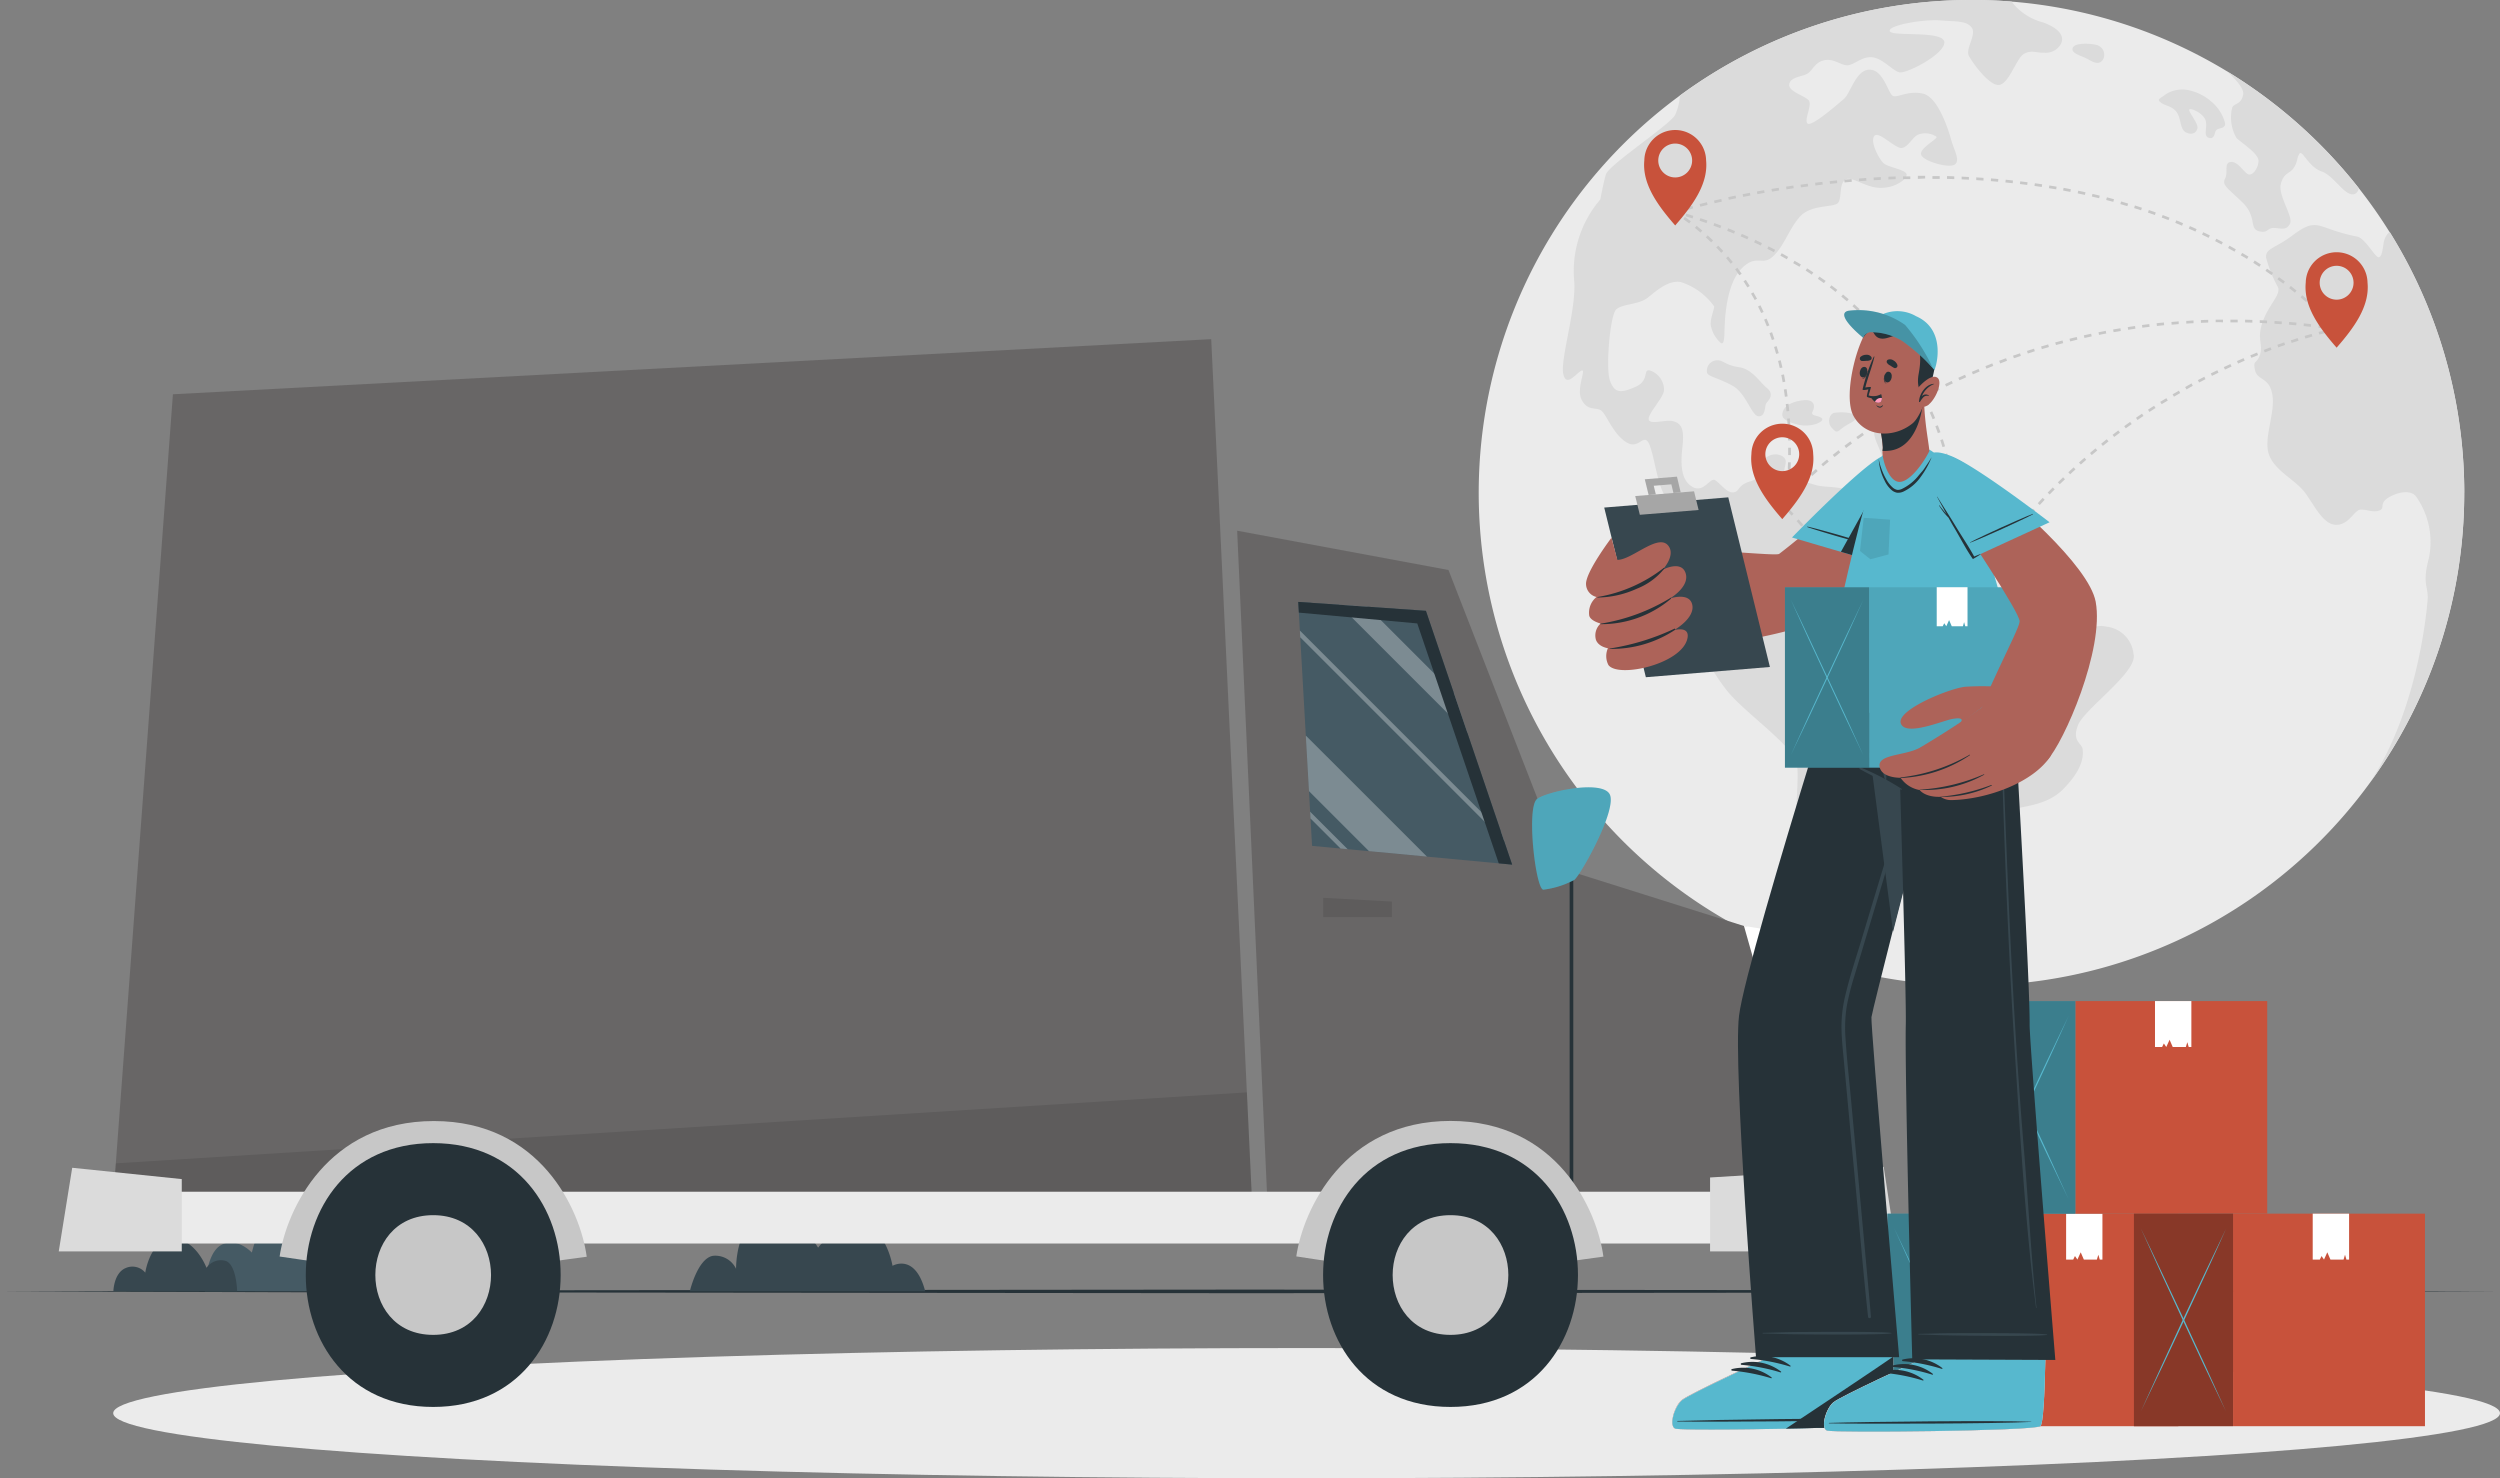 <svg xmlns="http://www.w3.org/2000/svg" width="211.329" height="124.962" viewBox="0 0 211.329 124.962">
  <rect x="0" y="0" width="211.329" height="124.962" fill="#808080" stroke="none"/>
  <g id="Free_shipping-cuate" data-name="Free shipping-cuate" transform="translate(-29.4 -44.81)">
    <g id="freepik--background-complete--inject-44" transform="translate(42.707 44.81)">
      <path id="Path_29608" data-name="Path 29608" d="M518.966,86.472a41.453,41.453,0,0,1-7.957,24.488h0a41.656,41.656,0,1,1-33.693-66.15c1.141,0,2.274.043,3.384.135a41.4,41.4,0,0,1,18.224,5.9,41.72,41.72,0,0,1,20.048,35.61Z" transform="translate(-323.968 -44.81)" fill="#ebebeb"/>
      <path id="Path_29609" data-name="Path 29609" d="M502.319,106.139c-.523,1.4.351,1.458.409,2.043s0,1.689-1.692,3.384-4.492,1.341-5.074,2.043-1.575,3.674-2.975,4.667-1.634.406-3.618.815-3.5,2.975-4.083,4.2.117,3.268-1.283,3.326-2.043-2.975-3.326-4.615a10.939,10.939,0,0,1-2.1-5.015c-.409-1.923.234-5.95,0-7.526s-4.434-4.375-5.95-6.3-3.621-5.772-3.5-7.055a5.231,5.231,0,0,1,1.748-3.209c.7-.526.409-.815.526-1.283s.7-.585.818-1.166-.351-2.335-.923-2.628-.991.7-1.341.526-1.4-1.4-1.809-1.517-.289.76-.874-.351-.886-3.907-1.345-4.375-.818.818-1.926,0-1.575-2.391-2.04-2.624-1.111.058-1.591-.874.422-2.628,0-2.461-1.326,1.517-1.56.234,1.166-5.6.923-7.932a9.289,9.289,0,0,1,2.218-6.769s.231-1.283.465-2.1,5.252-4.086,5.846-5.018a4.487,4.487,0,0,0,.412-1.658,41.453,41.453,0,0,1,24.663-8.083c1.141,0,2.274.043,3.384.135.037.052.077.1.117.154a4.874,4.874,0,0,0,2.529,1.6c1.48.545,1.825,1.231,1.517,1.828a1.462,1.462,0,0,1-1.4.738c-.581.04-1.129-.274-1.751.117s-1.231,2.489-2.061,2.606-2.255-1.868-2.569-2.461.7-1.828.225-2.409-1.311-.468-2.634-.585-4.4.391-4.28.9,4.51-.08,4.615.923-3.228,2.723-3.809,2.566S485.867,49.8,485,49.669s-1.538.585-2.092.661-1.172-.582-1.991-.428-1.012.855-1.44,1.129-1.437.271-1.554.892,1.283.975,1.634,1.363-.431,1.711-.08,1.981,2.529-1.631,3.077-2.1,1.009-2.489,2.178-2.461,1.554,2.021,1.945,2.215,1.231-.468,2.529-.194,2.175,3.077,2.409,3.929.778,1.711.308,2.061-2.566-.234-2.837-.778,1.4-1.363,1.283-1.557a1.669,1.669,0,0,0-1.6-.163c-.508.3-.738.941-1.283,1.1s-1.981-1.48-2.372-1.012.391,1.944.778,2.3,1.828.542,1.945.923-.972,1.231-2.3,1.166-2.409-1.089-2.917-.662-.234,1.557-.585,1.945-2.255.117-3.187,1.129-1.36,2.526-2.3,3.384-1.36-.231-2.606.975-1.437,3.889-1.477,4.821,0,1.671-.308,1.538a2.636,2.636,0,0,1-.855-1.437c-.117-.514.271-1.363.271-1.674a5.528,5.528,0,0,0-2.84-2.061c-1.052-.157-1.981.7-2.769,1.323s-2.178.508-2.683,1.012-.9,4.978-.508,6.027.9,1.049,2.154.5.545-1.594,1.283-1.36a1.738,1.738,0,0,1,1.126,1.634c0,.615-1.477,2.1-1.283,2.526s1.48-.077,2.1.117.923.585.738,2.178-.077,2.84.855,3.366,1.458-.76,1.868-.585.991,1.108,1.575,1.049.292-.581,1.4-.923.7-.585.923-1.283a1.264,1.264,0,0,1,1.692-.923c.769.36.234.877.308,1.458s1.4.643,2.461.994,1.634,0,3.735.7,2.215,2.8,3.092,3.151,3.791-.234,5.892,1.283,1.517,4.307,2.566,5.135,4.96,1.926,6.461,2.215,1.748-.757,2.975-.465a2.59,2.59,0,0,1,2.332,2.332C507.4,101.62,502.848,104.74,502.319,106.139Z" transform="translate(-339.98 -44.817)" fill="#dbdbdb"/>
      <path id="Path_29610" data-name="Path 29610" d="M498.368,144.833c.04.329,1.012.468,2.178,1.126s1.594,2.606,2.215,2.569.428-.923.661-1.169.615-.738,0-1.231-1.231-1.594-2.363-1.751-1.332-.615-1.846-.581a.88.88,0,0,0-.846,1.037Z" transform="translate(-367.376 -113.339)" fill="#dbdbdb"/>
      <path id="Path_29611" data-name="Path 29611" d="M519.13,155.674c-.175.477,0,.815,1.231,1.126s2.412-.308,2.024-.563-.972-.135-.741-.563.154-1.052-.855-.923S519.284,155.247,519.13,155.674Z" transform="translate(-381.72 -120.913)" fill="#dbdbdb"/>
      <path id="Path_29612" data-name="Path 29612" d="M532.382,158.131c-.422.062-.659.8-.231,1.268s.428.388.923,0,1.283-.585,1.089-.972S532.813,158.063,532.382,158.131Z" transform="translate(-390.618 -123.237)" fill="#dbdbdb"/>
      <path id="Path_29613" data-name="Path 29613" d="M544.361,162.84c.191-.581,1.166,0,1.594.615a2.515,2.515,0,0,1,0,2.178c-.234.661-.388,1.44-.923,1.129s.04-1.246-.04-1.791S544.207,163.317,544.361,162.84Z" transform="translate(-399.212 -126.359)" fill="#dbdbdb"/>
      <path id="Path_29614" data-name="Path 29614" d="M598.827,57.169c-.2.489.738.661,1.283.972s.972.5,1.283,0a.857.857,0,0,0-.545-1.206C600.42,56.818,599.02,56.7,598.827,57.169Z" transform="translate(-436.916 -53.132)" fill="#dbdbdb"/>
      <path id="Path_29615" data-name="Path 29615" d="M622.609,70.463c.36.378.972.308,1.4.855s.274,1.477.818,1.751.923,0,.972-.391-.778-1.36-.7-1.538,1.129.271,1.363.855-.234,1.4.308,1.538.428-.545.661-.7.738-.08.7-.545a3.523,3.523,0,0,0-1.166-1.828,4.266,4.266,0,0,0-1.751-.923,2.645,2.645,0,0,0-2.1.308C622.68,70.192,622.388,70.241,622.609,70.463Z" transform="translate(-453.348 -61.876)" fill="#dbdbdb"/>
      <path id="Path_29616" data-name="Path 29616" d="M651.86,74.289a.689.689,0,0,1-.218.409c-.818.585-1.791-1.44-2.917-1.828s-1.625-1.825-1.868-1.517-.157.738-.508,1.231-.855.391-1.086,1.363,1.086,2.769.778,3.344-.7.388-1.326.351-.5.5-1.32.271-.117-1.231-1.4-2.461-1.714-1.44-1.437-1.985-.12-1.32.465-1.4,1.049.778,1.437,1.012.9-.468.923-1.089-1.363-1.477-1.868-1.96a3.492,3.492,0,0,1-.351-2.591c.194-.351.778-.234.923-1.089.089-.5-.7-1.341-1.378-1.951A41.844,41.844,0,0,1,651.86,74.289Z" transform="translate(-465.773 -58.373)" fill="#dbdbdb"/>
      <path id="Path_29617" data-name="Path 29617" d="M663.407,138.4c.117-1.246-.5-1.323.117-3.618a6.66,6.66,0,0,0-1.129-5.249c-.468-.5-1.477-.351-2.3.154s-.231.9-.778,1.089-1.086-.117-1.594-.077-.972,1.32-2.061,1.283-1.788-1.594-2.6-2.7-2.492-1.806-3.034-3.169.5-3.461.271-5.055-1.283-1.246-1.477-2.154.154-.468.428-1.323-.308-1.323.234-2.8,1.517-2.218,1.283-2.877a11.086,11.086,0,0,1-1.012-2.526c-.04-.775.738-.741,2.215-1.846s1.868-1.012,3-.615a15.956,15.956,0,0,0,2.489.7c.661.117,1.557,1.828,1.828,1.751s.308-.585.428-1.323a1.643,1.643,0,0,1,.486-.837,41.672,41.672,0,0,1-1.646,46.539C662.521,147.713,663.3,139.646,663.407,138.4Z" transform="translate(-471.51 -87.618)" fill="#dbdbdb"/>
      <path id="Path_29618" data-name="Path 29618" d="M489.608,102.678l-.068-.222.308-.086.065.222Z" transform="translate(-361.274 -84.66)" fill="#c7c7c7"/>
      <path id="Path_29619" data-name="Path 29619" d="M546.756,105.441l-.446-.428.16-.166.446.431Zm-.9-.849-.458-.412.154-.172q.231.2.462.415Zm-.923-.818-.471-.4.148-.178.474.4Zm-.951-.791c-.16-.129-.308-.258-.483-.385l.142-.182.486.385Zm-.975-.76-.5-.366.135-.188.5.369Zm-1-.726-.511-.354.132-.191.511.354Zm-1.022-.7c-.175-.114-.348-.228-.52-.335l.123-.2.523.338Zm-1.046-.665-.529-.308.12-.2.532.308Zm-1.061-.615-.538-.308.111-.2.542.308Zm-1.086-.606-.548-.286.1-.2c.185.092.369.188.551.286Zm-1.1-.563q-.277-.138-.554-.268l.1-.209.56.271Zm-1.114-.529-.566-.255.1-.209.566.252Zm-1.132-.5c-.191-.083-.381-.16-.572-.237l.089-.215q.286.117.572.24Zm-1.145-.468-.575-.218.083-.215.578.222Zm-1.151-.431-.585-.206.077-.218.585.206Zm-1.166-.4-.588-.188.071-.222.588.191Zm-38.459,0-.062-.222.6-.163.058.225Zm1.2-.308-.055-.225.615-.148.055.225Zm36.1-.043-.594-.175.065-.222.594.175Zm-34.89-.246-.052-.225.615-.138.049.225Zm33.7-.12c-.2-.052-.4-.108-.6-.157l.059-.225.6.16Zm-32.5-.175-.046-.225.615-.129.046.228ZM527.437,95l-.615-.145.052-.225c.2.049.4.1.615.148Zm-30.091-.114-.046-.228.615-.117.043.228Zm28.891-.166-.615-.132.049-.225.615.132Zm-27.691-.065-.04-.228.615-.108.037.228Zm26.46-.191-.615-.117.043-.228c.2.04.406.077.615.12Zm-25.229-.022-.04-.228.615-.1.034.228Zm1.231-.194-.034-.231.615-.089.031.228Zm22.8,0-.615-.1.037-.228.615.1Zm-21.577-.166-.034-.228.615-.083.028.231Zm20.356-.034-.615-.089.034-.228.615.089Zm-19.128-.123-.031-.237.615-.071.028.228Zm17.9-.049-.615-.077.028-.228.615.077Zm-16.673-.092-.025-.228.615-.065.022.231Zm15.445-.055-.615-.065.022-.231.615.065Zm-14.215-.065-.018-.231.615-.052.018.228Zm12.981-.058-.615-.052.018-.231.615.052Zm-11.747-.046-.015-.228.615-.046.015.231Zm10.513-.052-.615-.04v-.231l.615.04Zm-9.276-.031-.015-.231.615-.034v.231Zm8.043-.046-.615-.028v-.231l.615.031Zm-6.806-.018v-.231l.615-.025v.231Zm5.569-.031q-.308,0-.615-.018v-.231c.206,0,.415,0,.615.018Zm-4.332,0v-.231h.615v.231Zm3.1-.018h-.615v-.231h.615Zm-1.846,0V93.1h.615v.231Z" transform="translate(-363.302 -78.242)" fill="#c7c7c7"/>
      <path id="Path_29620" data-name="Path 29620" d="M670.622,134.561l-.212-.218.163-.163.215.222Z" transform="translate(-486.494 -106.683)" fill="#c7c7c7"/>
      <path id="Path_29621" data-name="Path 29621" d="M520.086,184.155a1.483,1.483,0,0,1-.028-.335h.231a1.2,1.2,0,0,0,.022.28Z" transform="translate(-382.402 -141.05)" fill="#c7c7c7"/>
      <path id="Path_29622" data-name="Path 29622" d="M500.8,128.233h-.231c0-.166.022-.351.034-.554v-.065l.231.015v.062C500.84,127.882,500.812,128.067,500.8,128.233ZM500.88,127l-.231-.015c0-.194.025-.4.037-.615h.228C500.9,126.6,500.892,126.809,500.88,127Zm.065-1.231h-.231c0-.2,0-.4.018-.615h.231c0,.206-.012.412-.018.612Zm.031-1.231h-.231v-.615h.231v.138c0,.148,0,.308,0,.465Zm-.234-1.231c0-.2,0-.406-.018-.615h.231c0,.212,0,.418.018.615Zm-.046-1.231c0-.2-.025-.406-.04-.615l.231-.018c.015.209.028.415.04.615Zm-.092-1.231c-.018-.2-.04-.4-.062-.615l.228-.028c.025.209.046.412.065.615Zm-.138-1.231c-.025-.2-.055-.4-.086-.615l.228-.034c.031.206.062.409.089.615Zm-.188-1.231c-.037-.2-.077-.4-.117-.615l.228-.046c.04.2.08.406.114.615Zm-.246-1.2c-.043-.2-.092-.4-.142-.6l.225-.055c.049.2.1.4.145.615Zm-.308-1.194c-.055-.194-.114-.391-.172-.588l.218-.068c.062.2.12.4.175.594Zm-.36-1.172q-.1-.289-.2-.582l.218-.08c.071.2.138.391.2.588Zm-.421-1.154c-.074-.191-.151-.382-.234-.569l.212-.089c.083.191.16.382.237.572Zm-.483-1.129c-.086-.185-.172-.369-.265-.554l.206-.1c.092.188.182.375.268.56Zm-.548-1.1c-.1-.178-.194-.36-.308-.538l.2-.114c.1.182.206.36.308.542Zm-.615-1.065c-.108-.172-.215-.345-.329-.517l.194-.126c.114.172.225.348.332.523Zm-.677-1.025c-.117-.166-.237-.329-.36-.5l.185-.138c.126.166.246.332.366.5Zm-.735-.978c-.129-.16-.258-.308-.391-.474l.175-.148c.135.157.265.308.394.477Zm-.8-.923c-.138-.151-.277-.308-.422-.449l.166-.16q.218.225.425.452Zm-.855-.883c-.145-.142-.292-.28-.446-.418l.157-.172.452.425Zm-.9-.828c-.154-.132-.308-.262-.471-.394l.148-.178c.16.132.308.265.474.4Zm-.951-.772c-.163-.123-.326-.246-.5-.366l.135-.188.5.369Z" transform="translate(-362.894 -86.073)" fill="#c7c7c7"/>
      <path id="Path_29623" data-name="Path 29623" d="M489.7,103.063l-.255-.172.129-.191.255.172Z" transform="translate(-361.204 -84.889)" fill="#c7c7c7"/>
      <path id="Path_29624" data-name="Path 29624" d="M521.889,179.622l-.169-.157s.071-.08.212-.225l.166.16C521.96,179.542,521.892,179.618,521.889,179.622Z" transform="translate(-383.553 -137.879)" fill="#c7c7c7"/>
      <path id="Path_29625" data-name="Path 29625" d="M524,146.68l-.163-.166.452-.431.16.166Zm.9-.849-.154-.172c.145-.132.308-.271.468-.415l.151.175C525.209,145.563,525.052,145.7,524.908,145.831Zm.923-.818-.148-.175c.154-.129.308-.265.48-.4l.145.178Zm.96-.788-.145-.182.492-.388.142.185c-.157.129-.314.274-.477.385Zm.982-.763-.138-.185c.16-.123.329-.246.5-.372l.138.185c-.16.126-.326.249-.486.372Zm1-.738-.135-.188.511-.36.132.191Zm1.018-.711-.129-.191.517-.348.126.194c-.163.114-.332.231-.5.345Zm1.034-.686-.123-.194.526-.335.123.2Zm1.052-.661-.12-.194.535-.308.117.2Zm1.068-.634-.117-.2.545-.308.111.2Zm1.083-.615-.111-.2.548-.308.108.2Zm1.1-.585-.108-.206.557-.283.1.206c-.175.1-.36.194-.542.289Zm1.108-.56-.1-.206.563-.271.1.209Zm1.123-.532-.1-.209.566-.258.1.212Zm1.135-.5-.092-.212.572-.246.089.215Zm1.145-.48-.086-.215.579-.231.083.215Zm1.157-.452-.083-.218.585-.215.08.215c-.185.077-.378.151-.56.225Zm1.166-.428-.077-.218.591-.2.074.218Zm1.175-.4-.071-.222.594-.188.068.218Zm1.185-.372-.065-.222.6-.175.065.222Zm1.194-.345-.062-.222.615-.163.058.225Zm1.2-.308-.055-.225.615-.148.052.225c-.2.046-.4.1-.6.148Zm1.209-.289-.052-.225.615-.135.049.228Zm1.231-.258-.046-.228.615-.12.043.228q-.317.055-.615.12Zm1.231-.234-.04-.228.615-.1.037.228Zm1.231-.2-.034-.228.615-.092.034.228Zm16.7-.092-.615-.08.031-.231.615.083Zm-15.5-.083-.031-.231.615-.077.028.231Zm14.242-.074-.615-.068.025-.228.615.068Zm-13.012-.074-.025-.231.615-.065.021.231Zm11.775-.055-.615-.055.022-.231.615.055Zm-10.529-.052-.018-.231.615-.049v.228Zm9.3-.04-.615-.043.015-.231.615.043Zm-8.064-.055v-.228c.206,0,.412-.028.615-.037v.231Zm6.827-.025-.615-.031v-.231l.615.031Zm-5.587-.04v-.231l.615-.022v.231Zm4.347-.015-.615-.018v-.231l.615.018Zm-3.1-.022v-.231h.615v.231a4.558,4.558,0,0,0-.615-.012Zm1.861,0h-.615v-.231h.615Z" transform="translate(-385.02 -105.596)" fill="#c7c7c7"/>
      <path id="Path_29626" data-name="Path 29626" d="M670.635,134.914l-.3-.046.034-.228.3.046Z" transform="translate(-486.439 -107.002)" fill="#c7c7c7"/>
      <path id="Path_29627" data-name="Path 29627" d="M566.488,201.868l-.228-.04s.018-.1.043-.308l.228.031C566.509,201.76,566.488,201.868,566.488,201.868Z" transform="translate(-414.389 -153.304)" fill="#c7c7c7"/>
      <path id="Path_29628" data-name="Path 29628" d="M515.522,133.081l-.231-.022c0-.182.031-.388.043-.615h.231C515.553,132.687,515.537,132.89,515.522,133.081Zm.068-1.252h-.231v-.615h.231C515.6,131.419,515.6,131.628,515.589,131.828Zm-.225-1.249a5.9,5.9,0,0,0-.022-.615h.231c0,.215.018.425.022.615Zm-.055-1.231c0-.2-.028-.409-.046-.615l.228-.022c.018.215.037.422.049.615Zm-.111-1.231c-.021-.2-.046-.406-.077-.615l.231-.034c.028.212.052.418.077.615Zm-.166-1.231c-.031-.2-.068-.406-.1-.615l.228-.04c.037.209.074.415.1.615Zm-.221-1.231c-.04-.2-.086-.4-.132-.615l.225-.052c.049.206.092.409.132.615Zm-.277-1.212c-.052-.2-.1-.4-.16-.6l.221-.062c.055.2.111.406.16.615Zm-.332-1.2c-.062-.2-.123-.394-.188-.591l.218-.074c.065.2.129.4.188.6Zm-.391-1.181c-.068-.191-.138-.388-.215-.582l.215-.083c.077.2.148.394.218.588Zm-.443-1.175c-.077-.188-.16-.378-.243-.569l.212-.1c.083.194.166.388.243.578Zm-.5-1.135c-.086-.188-.178-.372-.271-.56l.206-.1c.1.191.185.378.274.566Zm-.554-1.114q-.145-.271-.308-.545l.2-.114c.1.185.2.369.308.551Zm-.615-1.083c-.1-.178-.212-.354-.323-.532l.2-.12c.111.178.218.357.326.535Zm-.659-1.052c-.111-.172-.228-.345-.348-.517l.191-.129q.179.258.351.517Zm-.708-1.021c-.12-.166-.246-.332-.372-.5l.185-.138c.126.166.252.332.375.5Zm-.757-.985c-.126-.16-.258-.308-.394-.48l.175-.148c.135.16.271.308.4.483Zm-.8-.948c-.135-.154-.277-.308-.418-.462l.169-.157c.145.154.283.308.421.465Zm-.846-.923c-.142-.148-.289-.308-.437-.443l.163-.163.44.443Zm-.883-.874-.458-.418.154-.172.462.425Zm-.923-.831-.477-.4.148-.178.48.4Zm-.96-.791c-.16-.126-.308-.255-.489-.382l.138-.182c.166.126.332.252.5.382Zm-.988-.751c-.166-.12-.335-.243-.508-.36l.132-.191.529.366Zm-1.021-.711q-.255-.175-.517-.342l.123-.194.523.342ZM502.113,108l-.532-.308.117-.2.535.308Zm-1.071-.634-.542-.308.111-.2q.277.148.545.308Zm-1.089-.6c-.182-.1-.366-.191-.554-.283l.1-.206c.188.092.372.188.557.286Zm-1.111-.56-.563-.268.1-.209.566.268Zm-1.129-.526-.569-.249.092-.212c.191.083.385.166.572.252Zm-1.132-.483-.578-.234.086-.215.578.237Zm-1.157-.458-.585-.218.08-.215.585.218Zm-1.169-.428-.588-.2.071-.218c.2.065.4.132.594.2Zm-1.181-.394c-.194-.065-.394-.126-.594-.188l.071-.222.594.188Z" transform="translate(-363.309 -85.449)" fill="#c7c7c7"/>
      <path id="Path_29629" data-name="Path 29629" d="M489.845,102.958l-.3-.086.062-.222.3.086Z" transform="translate(-361.28 -84.854)" fill="#c7c7c7"/>
      <path id="Path_29630" data-name="Path 29630" d="M670.369,135.079l-.049-.228.308-.062.043.228Z" transform="translate(-486.432 -107.105)" fill="#c7c7c7"/>
      <path id="Path_29631" data-name="Path 29631" d="M548.258,177.543l-.228-.037c.031-.2.065-.4.1-.615l.228.037C548.328,177.14,548.288,177.343,548.258,177.543Zm.2-1.2-.228-.04c.037-.2.071-.4.111-.615l.225.043c-.037.225-.074.412-.108.612Zm.225-1.2-.228-.043.12-.615.228.046Zm.246-1.194-.225-.049c.043-.2.086-.4.132-.6l.225.052c-.043.2-.089.394-.117.594Zm.271-1.188-.225-.055.148-.594.222.055C549.295,172.362,549.251,172.568,549.2,172.759Zm.308-1.185-.222-.058.157-.591.221.062Zm.323-1.175-.221-.065c.055-.2.111-.391.169-.588l.222.068a5.036,5.036,0,0,0-.182.6Zm.345-1.169-.218-.068c.058-.2.12-.391.182-.585l.221.071A4.722,4.722,0,0,0,550.174,169.23Zm.372-1.16-.218-.074c.065-.194.129-.388.2-.582l.218.077c-.08.191-.145.385-.209.578Zm.4-1.154-.219-.077.212-.575.215.08c-.083.188-.154.378-.221.572Zm.425-1.145-.215-.08.221-.572.215.086Zm.449-1.132-.212-.086c.077-.191.157-.378.237-.566l.212.089Zm.477-1.12-.209-.1c.08-.188.166-.372.249-.557l.209.1Zm.5-1.111-.209-.1c.086-.185.175-.369.265-.554l.206.1c-.1.182-.188.366-.274.557Zm.529-1.1-.206-.1.277-.548.206.1Zm.557-1.083-.2-.111.289-.538.2.111c-.108.178-.206.357-.308.538Zm.585-1.071-.2-.114c.1-.178.2-.357.308-.532l.2.117Zm.615-1.055-.2-.12c.1-.175.209-.351.308-.523l.2.12c-.114.172-.218.348-.32.529Zm.628-1.04-.194-.123c.108-.172.218-.345.329-.517l.194.126A5.2,5.2,0,0,0,555.713,157.061Zm.665-1.021-.194-.129c.114-.172.231-.342.345-.508l.191.129Zm.689-1.006-.191-.135.357-.5.188.135c-.129.166-.246.329-.363.5Zm.714-.988-.185-.138c.123-.166.243-.329.369-.489l.182.138c-.132.163-.255.323-.375.489Zm.739-.969-.182-.145.382-.477.178.145Zm.766-.951-.179-.148c.129-.157.262-.308.394-.468l.175.148c-.142.154-.271.311-.4.468Zm.788-.923-.175-.151c.135-.157.271-.308.406-.462l.172.154a5.3,5.3,0,0,0-.412.452Zm.812-.923-.169-.154c.138-.154.277-.308.415-.449l.169.157Zm.834-.889-.166-.16c.142-.148.286-.292.428-.437l.166.163Zm.858-.865-.163-.166c.148-.142.308-.286.44-.425l.16.166c-.157.16-.3.286-.446.431Zm.877-.846-.157-.169.449-.415.157.172Zm.9-.821-.154-.172.458-.406.154.175Zm.923-.8-.148-.175c.157-.135.308-.265.468-.394l.148.178Zm.942-.778-.145-.178c.157-.129.308-.255.477-.382l.145.182Zm.957-.754-.138-.182.486-.369.138.185Zm.979-.729-.135-.185.5-.36.135.188Zm.994-.7-.132-.191c.169-.117.338-.234.508-.345l.129.191c-.181.117-.351.234-.517.351Zm1.012-.683-.129-.194.514-.332.126.194c-.191.114-.354.225-.523.338Zm1.025-.658-.12-.2.52-.308.12.2Zm1.043-.634-.117-.2.529-.308.114.2Zm1.058-.615-.114-.2.535-.308.111.2Zm1.071-.585-.111-.2.545-.286.1.206Zm1.083-.56-.1-.206.551-.271.1.206Zm1.1-.532-.1-.209.557-.258.1.209Zm1.111-.511-.1-.209.563-.246.092.212c-.2.089-.385.172-.572.255Zm1.12-.483-.089-.212.569-.234.086.215Zm1.132-.455-.083-.215.572-.218.08.215Zm1.141-.428-.077-.218.578-.206.077.218c-.2.077-.394.135-.591.218Zm1.132-.378-.071-.218.582-.188.071.218Zm1.166-.369-.068-.218c.206-.065.4-.12.591-.175l.062.222Zm1.172-.335-.058-.222.6-.154.055.225Z" transform="translate(-401.768 -107.59)" fill="#c7c7c7"/>
      <rect id="Rectangle_17810" data-name="Rectangle 17810" width="0.308" height="0.231" transform="translate(146.137 70.836) rotate(-81.76)" fill="#c7c7c7"/>
      <path id="Path_29632" data-name="Path 29632" d="M528.929,212.245l-.221-.058c.052-.2.1-.4.154-.594l.221.055C529.037,211.845,528.985,212.051,528.929,212.245Zm.292-1.2L529,211c.043-.2.083-.4.123-.6l.225.043C529.308,210.642,529.268,210.842,529.222,211.045Zm.234-1.231-.231-.037c.034-.2.065-.4.092-.615l.228.031c-.028.231-.058.434-.089.637Zm.166-1.231-.231-.025c.025-.2.043-.406.058-.615l.231.018c-.015.234-.037.44-.058.643Zm.1-1.231H529.5c0-.206.018-.409.025-.615h.231q-.009.326-.04.637Zm.04-1.231h-.231v-.612h.231v.612Zm-.252-1.231c0-.2-.021-.409-.034-.615l.228-.015q.022.308.037.615Zm-.086-1.231q-.028-.308-.065-.615l.231-.028c.025.206.046.409.065.615Zm-.142-1.231c-.031-.2-.062-.406-.1-.615l.228-.037c.034.2.065.406.1.615Zm-.188-1.148c-.04-.2-.08-.4-.123-.6l.225-.049c.043.2.086.4.123.615Zm-.258-1.2-.148-.594.221-.058c.052.2.1.4.151.6Zm-.308-1.185c-.055-.2-.114-.394-.175-.591l.222-.068c.062.2.117.394.175.594Zm-.363-1.172c-.062-.2-.129-.391-.2-.581l.219-.077c.068.194.135.388.2.585Zm-.406-1.157c-.074-.194-.148-.382-.225-.572l.215-.086c.077.191.151.385.225.578Zm-.455-1.138c-.08-.191-.163-.378-.243-.563l.209-.1c.083.188.166.375.246.569Zm-.5-1.123c-.086-.185-.175-.369-.265-.554l.209-.1c.089.185.179.369.265.56Zm-.538-1.1c-.092-.185-.188-.366-.283-.545l.2-.108c.1.178.191.363.286.548Zm-.575-1.083-.308-.535.2-.114q.157.262.308.535Zm-.615-1.065c-.1-.178-.212-.354-.308-.523l.2-.123c.108.172.215.348.308.529Zm-.646-1.043c-.114-.175-.224-.345-.338-.514l.194-.126.339.514Zm-.7-1.043c-.117-.172-.237-.338-.351-.5l.185-.135c.12.163.237.332.357.5Zm-.714-1-.369-.489.185-.142.369.5Zm-.748-.975-.385-.477.178-.148c.126.151.255.308.388.483Zm-.778-.951-.394-.458.172-.151c.126.138.261.308.406.468Zm-.815-.923c-.268-.289-.425-.44-.425-.443l.16-.163s.16.154.434.449Z" transform="translate(-382.535 -141.535)" fill="#c7c7c7"/>
      <path id="Path_29633" data-name="Path 29633" d="M486.347,82.986a2.611,2.611,0,0,0-5.221,0c-.2,2.015,1.16,3.843,2.609,5.507C485.187,86.829,486.547,85,486.347,82.986Zm-2.612,1.449a1.431,1.431,0,1,1,1.431-1.428A1.431,1.431,0,0,1,483.735,84.435Z" transform="translate(-355.435 -69.436)" fill="#c8523b"/>
      <path id="Path_29634" data-name="Path 29634" d="M561.747,182.136a2.611,2.611,0,0,0-5.221,0c-.2,2.015,1.16,3.843,2.609,5.507C560.587,185.967,561.947,184.139,561.747,182.136Zm-2.612,1.449a.6.6,0,1,0,0-.012Z" transform="translate(-407.636 -138.08)" fill="#57b8ce"/>
      <path id="Path_29635" data-name="Path 29635" d="M515.767,163.676a2.611,2.611,0,0,0-5.221,0c-.2,2.015,1.16,3.843,2.609,5.507C514.607,167.51,515.967,165.691,515.767,163.676Zm-2.612,1.449a1.431,1.431,0,1,1,1.431-1.431A1.431,1.431,0,0,1,513.155,165.125Z" transform="translate(-375.803 -125.3)" fill="#c8523b"/>
      <path id="Path_29636" data-name="Path 29636" d="M668.067,116.566a2.611,2.611,0,0,0-5.221,0c-.2,2.015,1.16,3.843,2.609,5.507C666.907,120.409,668.267,118.587,668.067,116.566Zm-2.612,1.449a1.431,1.431,0,1,1,1.431-1.431A1.431,1.431,0,0,1,665.455,118.015Z" transform="translate(-481.244 -92.684)" fill="#c8523b"/>
      <path id="Path_29637" data-name="Path 29637" d="M544.647,258.186a2.611,2.611,0,0,0-5.221,0c-.2,2.015,1.16,3.84,2.609,5.507C543.487,262.026,544.847,260.2,544.647,258.186Zm-2.6,1.449a1.431,1.431,0,1,1,1.014-.418A1.431,1.431,0,0,1,542.05,259.635Z" transform="translate(-395.797 -190.731)" fill="#57b8ce"/>
    </g>
    <g id="freepik--Shadow--inject-44" transform="translate(38.969 158.763)">
      <ellipse id="Ellipse_6446" data-name="Ellipse 6446" cx="100.88" cy="5.504" rx="100.88" ry="5.504" transform="translate(0)" fill="#ebebeb"/>
    </g>
    <g id="freepik--Floor--inject-44" transform="translate(29.4 153.822)">
      <path id="Path_29638" data-name="Path 29638" d="M29.4,399.271l26.417-.074,26.414-.028,52.834-.049,52.834.049,26.414.028,26.417.074-26.417.077-26.414.028-52.834.049-52.834-.052-26.414-.025Z" transform="translate(-29.4 -399.12)" fill="#263238"/>
    </g>
    <g id="freepik--Plants--inject-44" transform="translate(38.984 145.998)">
      <path id="Path_29639" data-name="Path 29639" d="M104.63,381.662s-.566-2.646-1.7-3.055a1.6,1.6,0,0,0-1.821.781s-.268-2.529-1.874-3.286a2.42,2.42,0,0,0-2.809.794s-1.231-3.206-3.434-3.206-3.311,4.692-3.311,4.692-1.3-1.4-2.631-.615-1.332,3.889-1.332,3.889Z" transform="translate(-77.976 -373.69)" fill="#455a64"/>
      <path id="Path_29640" data-name="Path 29640" d="M238.814,384.82h-19.9s.655-2.806,1.975-3.006a1.946,1.946,0,0,1,1.935,1.1s-.062-3.914,2.4-4.581,4.532,2.791,4.532,2.791a4.9,4.9,0,0,1,3.652-1.846c2.114.126,2.64,3.384,2.64,3.384S237.967,381.534,238.814,384.82Z" transform="translate(-170.187 -376.848)" fill="#37474f"/>
      <path id="Path_29641" data-name="Path 29641" d="M71.011,389.589H60.55s.025-1.56,1.052-1.975a1.406,1.406,0,0,1,1.643.394s.422-2.868,2.338-2.868,2.84,2.461,2.84,2.461a1.468,1.468,0,0,1,1.5-.615C70.968,387.146,71.011,389.589,71.011,389.589Z" transform="translate(-60.55 -381.617)" fill="#37474f"/>
    </g>
    <g id="freepik--Truck--inject-44" transform="translate(34.366 73.479)">
      <path id="Path_29642" data-name="Path 29642" d="M369.3,190.62l2.575,57.166h46.868l-4.852-23.2-15.618-4.923a2.929,2.929,0,0,1-1.772-1.741l-9.338-23.98Z" transform="translate(-269.687 -174.427)" fill="#686666"/>
      <path id="Path_29643" data-name="Path 29643" d="M386.08,210.18l1.169,20.623,16.913,1.585-7.289-21.454Z" transform="translate(-281.304 -187.969)" fill="#455a64"/>
      <g id="Group_42584" data-name="Group 42584" transform="translate(104.914 22.454)" opacity="0.3">
        <path id="Path_29644" data-name="Path 29644" d="M388.16,246.9l.268,4.7,5.071,5.07,4.9.462Z" transform="translate(-387.658 -235.845)" fill="#fff"/>
        <path id="Path_29645" data-name="Path 29645" d="M397.32,210.97l10.846,10.846-1.138-3.363-7.32-7.32Z" transform="translate(-394 -210.97)" fill="#fff"/>
        <path id="Path_29646" data-name="Path 29646" d="M386.53,218.06l.031.569,17.245,17.245-.28-.818Z" transform="translate(-386.53 -215.879)" fill="#fff"/>
        <path id="Path_29647" data-name="Path 29647" d="M389.35,267.83l.031.572,2.538,2.538.6.055Z" transform="translate(-388.482 -250.336)" fill="#fff"/>
      </g>
      <path id="Path_29648" data-name="Path 29648" d="M386.08,210.18l10.793.754,7.289,21.454-1.132-.108L396.141,212l-10.009-.914Z" transform="translate(-281.304 -187.969)" fill="#263238"/>
      <rect id="Rectangle_17811" data-name="Rectangle 17811" width="0.308" height="26.746" transform="translate(127.719 45.742)" fill="#263238"/>
      <path id="Path_29649" data-name="Path 29649" d="M512.352,299.815l-3.812-.615,2.221,7.849,1.963-.206a.809.809,0,0,0,.723-.868l-.415-5.434a.818.818,0,0,0-.68-.726Z" transform="translate(-366.087 -249.6)" fill="#fff"/>
      <path id="Path_29650" data-name="Path 29650" d="M450.747,262.111c-.923.778-.089,7.781.56,7.661a7.489,7.489,0,0,0,2.6-.828c.56-.443,3.729-6.11,2.96-7.286S451.464,261.511,450.747,262.111Z" transform="translate(-325.791 -223.236)" fill="#57b8ce"/>
      <path id="Path_29651" data-name="Path 29651" d="M450.747,262.111c-.923.778-.089,7.781.56,7.661a7.489,7.489,0,0,0,2.6-.828c.56-.443,3.729-6.11,2.96-7.286S451.464,261.511,450.747,262.111Z" transform="translate(-325.791 -223.236)" opacity="0.1"/>
      <path id="Path_29652" data-name="Path 29652" d="M398.746,293.111H392.94V291.48l5.806.317Z" transform="translate(-286.054 -244.255)" opacity="0.1"/>
      <path id="Path_29653" data-name="Path 29653" d="M156.672,211.349H60.33l5.1-68.7L153.2,137.99Z" transform="translate(-55.779 -137.99)" fill="#686666"/>
      <path id="Path_29669" data-name="Path 29669" d="M156.672,354.609H60.33l.274-3.686,95.613-6Z" transform="translate(-55.779 -281.253)" opacity="0.1"/>
      <path id="Path_29670" data-name="Path 29670" d="M58.75,376.608H205.889V372.23H58.75Z" transform="translate(-54.686 -300.16)" fill="#ebebeb"/>
      <path id="Path_29671" data-name="Path 29671" d="M513.906,365.39l-14.676.9h0v6.246H515Z" transform="translate(-359.641 -295.425)" fill="#dbdbdb"/>
      <path id="Path_29672" data-name="Path 29672" d="M55.939,372.71V366.6l-9.261-.957-1.138,7.07Z" transform="translate(-45.54 -295.598)" fill="#dbdbdb"/>
      <path id="Path_29673" data-name="Path 29673" d="M109.266,364.708l-3.046-.446c.581-3.96,4.052-11.452,13.039-11.452s12.39,7.5,12.922,11.47l-3.049.412,1.538-.206-1.538.209c-.049-.36-1.341-8.809-9.876-8.809C110.657,355.887,109.318,364.348,109.266,364.708Z" transform="translate(-87.55 -286.715)" fill="#c7c7c7"/>
      <path id="Path_29674" data-name="Path 29674" d="M124.179,358.88c-14.347,0-14.368,22.3,0,22.3S138.551,358.88,124.179,358.88Z" transform="translate(-92.529 -290.918)" fill="#263238"/>
      <path id="Path_29675" data-name="Path 29675" d="M137.412,378.67c-6.51,0-6.523,10.119,0,10.119S143.935,378.67,137.412,378.67Z" transform="translate(-105.762 -304.619)" fill="#c7c7c7"/>
      <path id="Path_29676" data-name="Path 29676" d="M388.593,364.693l-3.043-.462c.578-3.96,4.049-11.452,13.039-11.452s12.387,7.5,12.922,11.47l-3.055.422,1.538-.206-1.538.209c-.052-.36-1.344-8.809-9.876-8.809S388.648,364.333,388.593,364.693Z" transform="translate(-280.938 -286.694)" fill="#c7c7c7"/>
      <path id="Path_29677" data-name="Path 29677" d="M403.679,358.88c-14.347,0-14.368,22.3,0,22.3S418.051,358.88,403.679,358.88Z" transform="translate(-286.034 -290.918)" fill="#263238"/>
      <path id="Path_29678" data-name="Path 29678" d="M416.912,378.67c-6.51,0-6.523,10.119,0,10.119S423.435,378.67,416.912,378.67Z" transform="translate(-299.267 -304.619)" fill="#c7c7c7"/>
    </g>
    <g id="freepik--Boxes--inject-44" transform="translate(188.939 129.433)">
      <rect id="Rectangle_17812" data-name="Rectangle 17812" width="16.224" height="17.968" transform="translate(8.378 17.968)" fill="#c8523b"/>
      <rect id="Rectangle_17814" data-name="Rectangle 17814" width="8.378" height="17.968" transform="translate(8.378 35.936) rotate(180)" fill="#57b8ce"/>
      <rect id="Rectangle_17815" data-name="Rectangle 17815" width="8.378" height="17.968" transform="translate(8.378 35.936) rotate(180)" opacity="0.32"/>
      <path id="Path_29679" data-name="Path 29679" d="M597.05,382.133h.6l.148-.3.206.3.28-.615.265.615h1.1l.126-.409.12.409h.225V378.25H597.05Z" transform="translate(-581.937 -360.282)" fill="#fff"/>
      <path id="Path_29680" data-name="Path 29680" d="M549.81,397.8q.923-1.92,1.846-3.846l1.818-3.864,1.791-3.867q.9-1.941,1.766-3.9-.923,1.92-1.846,3.846l-1.818,3.864-1.791,3.883Q550.687,395.842,549.81,397.8Z" transform="translate(-549.232 -363.1)" fill="#57b8ce"/>
      <path id="Path_29681" data-name="Path 29681" d="M549.81,382.27q.874,1.957,1.766,3.9l1.794,3.883,1.818,3.864q.923,1.929,1.846,3.846-.874-1.957-1.766-3.9l-1.794-3.883-1.818-3.864Q550.739,384.187,549.81,382.27Z" transform="translate(-549.232 -363.065)" fill="#57b8ce"/>
      <rect id="Rectangle_17816" data-name="Rectangle 17816" width="16.224" height="17.968" transform="translate(15.888)" fill="#c8523b"/>
      <rect id="Rectangle_17818" data-name="Rectangle 17818" width="8.378" height="17.968" transform="translate(15.891 17.971) rotate(180)" fill="#57b8ce"/>
      <rect id="Rectangle_17819" data-name="Rectangle 17819" width="8.378" height="17.968" transform="translate(15.891 17.971) rotate(180)" opacity="0.32"/>
      <path id="Path_29682" data-name="Path 29682" d="M621.47,323.733h.6l.148-.3.206.3.28-.615.265.615h1.108l.126-.409.117.409h.225V319.85H621.47Z" transform="translate(-598.844 -319.85)" fill="#fff"/>
      <path id="Path_29683" data-name="Path 29683" d="M574.22,339.371q.923-1.917,1.846-3.846l1.818-3.864,1.806-3.88q.9-1.948,1.769-3.9-.923,1.914-1.846,3.843l-1.818,3.864L576,335.47Q575.094,337.415,574.22,339.371Z" transform="translate(-566.131 -322.64)" fill="#57b8ce"/>
      <path id="Path_29684" data-name="Path 29684" d="M574.22,323.88q.877,1.957,1.766,3.9l1.794,3.88,1.818,3.864q.923,1.929,1.846,3.846-.877-1.957-1.769-3.9l-1.794-3.883-1.818-3.864Q575.155,325.794,574.22,323.88Z" transform="translate(-566.131 -322.64)" fill="#57b8ce"/>
      <rect id="Rectangle_17820" data-name="Rectangle 17820" width="16.224" height="17.968" transform="translate(29.223 17.968)" fill="#c8523b"/>
      <rect id="Rectangle_17822" data-name="Rectangle 17822" width="8.378" height="17.968" transform="translate(29.223 35.936) rotate(180)" fill="#c8523b"/>
      <rect id="Rectangle_17823" data-name="Rectangle 17823" width="8.378" height="17.968" transform="translate(29.223 35.936) rotate(180)" opacity="0.32"/>
      <path id="Path_29685" data-name="Path 29685" d="M664.8,382.133h.6l.148-.3.206.3.28-.615.265.615h1.108l.123-.409.12.409h.225V378.25H664.8Z" transform="translate(-628.842 -360.282)" fill="#fff"/>
      <path id="Path_29686" data-name="Path 29686" d="M617.56,397.8q.923-1.92,1.846-3.846l1.818-3.864,1.791-3.867q.9-1.941,1.766-3.9-.923,1.92-1.846,3.846l-1.818,3.864-1.791,3.883Q618.437,395.842,617.56,397.8Z" transform="translate(-596.137 -363.1)" fill="#57b8ce"/>
      <path id="Path_29687" data-name="Path 29687" d="M617.56,382.27q.874,1.957,1.766,3.9l1.794,3.883,1.806,3.864q.923,1.929,1.846,3.846-.874-1.957-1.766-3.9l-1.794-3.883-1.818-3.864Q618.489,384.187,617.56,382.27Z" transform="translate(-596.137 -363.065)" fill="#57b8ce"/>
    </g>
    <g id="freepik--Character--inject-44" transform="translate(163.469 70.997)">
      <path id="Path_29688" data-name="Path 29688" d="M489.134,399.186c.591.188,17.387-.028,18.02-.443.243-.154.354-2.6.4-5.566v-.092c0-.615.018-1.231.021-1.877v-.265l-.815-8.713-11.236.114,1.108,8.615v.342l.068,1.788v.185s-6.393,2.957-7.043,3.489S488.546,399,489.134,399.186Z" transform="translate(-481.568 -304.602)" fill="#ad6359"/>
      <path id="Path_29689" data-name="Path 29689" d="M489.134,418.793c.591.188,17.387-.028,18.02-.443.243-.154.354-2.6.4-5.566v-.092c0-.615.018-1.231.021-1.877v-.265l-10.944.031v.341l.068,1.788v.185s-6.393,2.957-7.043,3.489S488.546,418.6,489.134,418.793Z" transform="translate(-481.568 -324.209)" fill="#ebebeb"/>
      <path id="Path_29690" data-name="Path 29690" d="M489.146,423.608c.308.1,4.864.089,9.326,0,.9-.015,1.788-.037,2.64-.062a42.276,42.276,0,0,0,6.052-.375c.243-.157.351-2.535.4-5.443v-.218h0l-10.824.022v.185s-6.39,2.957-7.04,3.486S488.555,423.42,489.146,423.608Z" transform="translate(-481.58 -329.027)" fill="#57b8ce"/>
      <path id="Path_29691" data-name="Path 29691" d="M490.231,434.774c2.831-.1,14.258-.268,17.064-.157.022,0,.022.015,0,.018-2.8.166-14.23.234-17.064.185C490.173,434.82,490.173,434.777,490.231,434.774Z" transform="translate(-482.484 -340.845)" fill="#263238"/>
      <path id="Path_29692" data-name="Path 29692" d="M510.328,417.512a3.965,3.965,0,0,1,3.338.714c.031.031,0,.077-.049.068a15.652,15.652,0,0,0-3.283-.64.071.071,0,0,1-.006-.142Z" transform="translate(-496.38 -328.965)" fill="#263238"/>
      <path id="Path_29693" data-name="Path 29693" d="M507.727,419.122a3.963,3.963,0,0,1,3.338.714c.034.031,0,.077-.046.068a15.7,15.7,0,0,0-3.286-.64.071.071,0,0,1-.006-.142Z" transform="translate(-494.58 -330.079)" fill="#263238"/>
      <path id="Path_29694" data-name="Path 29694" d="M505.138,420.732a3.954,3.954,0,0,1,3.338.714c.034.031,0,.077-.046.065a15.872,15.872,0,0,0-3.286-.637.071.071,0,0,1-.006-.142Z" transform="translate(-492.787 -331.194)" fill="#263238"/>
      <path id="Path_29695" data-name="Path 29695" d="M520.05,423.6c.9-.015,1.788-.037,2.64-.062a42.268,42.268,0,0,0,6.052-.375c.243-.157.351-2.535.4-5.443V417.5h0C527.653,418.54,522.425,422.02,520.05,423.6Z" transform="translate(-503.158 -329.02)" fill="#263238"/>
      <path id="Path_29696" data-name="Path 29696" d="M508.422,284.286h12.1s-2.437-28.251-2.341-28.746c.12-.631.837-3.489,1.784-7.227.308-1.169.615-2.421.954-3.723.9-3.514,1.9-7.353,2.769-10.7l2.32-8.892H515.742s-1.194,3.787-2.7,8.716c-2.461,8-5.732,19.03-6.055,21.71C506.462,259.746,508.422,284.286,508.422,284.286Z" transform="translate(-494.053 -195.748)" fill="#263238"/>
      <path id="Path_29697" data-name="Path 29697" d="M513.683,410.813c1.846-.037,1.317-.052,3.166-.071.9,0,6.846-.058,7.692.08a.018.018,0,1,1,0,.037c-.843.142-6.787.089-7.692.08-1.846-.018-1.317-.034-3.166-.071C513.649,410.862,513.649,410.813,513.683,410.813Z" transform="translate(-498.733 -324.333)" fill="#37474f"/>
      <path id="Path_29698" data-name="Path 29698" d="M535.645,259.55c.4-1.748.991-3.461,1.5-5.178q1.575-5.23,3.166-10.461.794-2.612,1.594-5.23.406-1.32.815-2.637c.271-.858.575-1.711.818-2.575.1-.354.154-.16.028.289-.255.9-.508,1.806-.769,2.7q-.791,2.683-1.575,5.35-1.569,5.317-3.172,10.624l-1.6,5.323a21.8,21.8,0,0,0-.655,2.575,11.952,11.952,0,0,0-.108,2.754c.117,1.846.332,3.692.5,5.538s.345,3.692.514,5.538q.511,5.538,1.015,11.049c.04.468.083.923.117,1.4,0,.157-.225.145-.24,0-.4-3.64-.7-7.292-1.046-10.938s-.68-7.258-1.018-10.889c-.086-.923-.182-1.821-.185-2.738a11.367,11.367,0,0,1,.3-2.5Z" transform="translate(-513.751 -201.484)" fill="#37474f"/>
      <path id="Path_29699" data-name="Path 29699" d="M539.57,225c.714,5.507,2.071,15.83,3.058,23.319,2.3-9.079,6.03-23.319,6.03-23.319Z" transform="translate(-516.672 -195.748)" fill="#37474f"/>
      <path id="Path_29700" data-name="Path 29700" d="M530.789,399.865c.588.194,17.384.037,18.021-.375.243-.154.363-2.6.425-5.566v-.092c0-.615.025-1.231.028-1.877v-.262c.04-4.277-.268-8.713-.268-8.713l-10.981.071.308,8.633v.341l.062,1.788v.182s-6.4,2.935-7.055,3.464S530.2,399.678,530.789,399.865Z" transform="translate(-510.408 -305.121)" fill="#ad6359"/>
      <path id="Path_29701" data-name="Path 29701" d="M530.789,419.472c.588.194,17.384.037,18.021-.375.243-.154.363-2.6.425-5.566v-.092c0-.615.025-1.231.028-1.877V411.3H538.321v.342l.062,1.788v.181s-6.4,2.935-7.055,3.464S530.2,419.284,530.789,419.472Z" transform="translate(-510.408 -324.728)" fill="#ebebeb"/>
      <path id="Path_29702" data-name="Path 29702" d="M530.8,424.242c.588.194,17.384.037,18.021-.375.243-.154.363-2.6.425-5.566v-.092l-10.836-.018v.182s-6.4,2.935-7.055,3.464S530.21,424.054,530.8,424.242Z" transform="translate(-510.417 -329.498)" fill="#57b8ce"/>
      <path id="Path_29703" data-name="Path 29703" d="M531.894,435.412c2.831-.1,14.258-.215,17.061-.1.025,0,.025.015,0,.018-2.8.157-14.23.182-17.061.123C531.832,435.458,531.829,435.415,531.894,435.412Z" transform="translate(-511.325 -341.32)" fill="#263238"/>
      <path id="Path_29704" data-name="Path 29704" d="M552.048,418.119a3.962,3.962,0,0,1,3.335.726c.031.031,0,.077-.049.068a15.448,15.448,0,0,0-3.28-.652.071.071,0,0,1-.006-.142Z" transform="translate(-525.264 -329.387)" fill="#263238"/>
      <path id="Path_29705" data-name="Path 29705" d="M549.448,419.719a3.962,3.962,0,0,1,3.335.726c.034.031,0,.077-.046.068a15.518,15.518,0,0,0-3.283-.652.071.071,0,1,1-.006-.142Z" transform="translate(-523.464 -330.495)" fill="#263238"/>
      <path id="Path_29706" data-name="Path 29706" d="M546.834,421.319a3.962,3.962,0,0,1,3.335.726c.034.031,0,.077-.046.068a15.511,15.511,0,0,0-3.289-.646.074.074,0,1,1,0-.148Z" transform="translate(-521.65 -331.602)" fill="#263238"/>
      <path id="Path_29707" data-name="Path 29707" d="M536.45,225a45.288,45.288,0,0,0,1.357,8.79c.092.308.188.637.308.941a18.151,18.151,0,0,1,2.954,1.517s.117,3.947.237,8.347c.129,4.923.268,10.409.237,11.572-.1,4.357.545,28.306.545,28.306l12.095.049s-2.187-26.743-2.172-28.337c.025-2.566-.585-13.9-1.055-22.153-.286-5.092-.523-9.018-.523-9.018Z" transform="translate(-514.512 -195.748)" fill="#263238"/>
      <path id="Path_29708" data-name="Path 29708" d="M556.458,411.142c1.846-.031,1.317-.049,3.166-.058.9,0,6.846-.031,7.692.111a.018.018,0,0,1,0,.037c-.846.138-6.787.062-7.692.049-1.846-.028-1.317-.04-3.166-.086a.028.028,0,0,1,0-.052Z" transform="translate(-528.352 -324.576)" fill="#37474f"/>
      <path id="Path_29709" data-name="Path 29709" d="M578.8,230.58c.221,6.747.458,13.495.76,20.239s.711,13.538,1.277,20.282c.308,3.772.615,9.079,1.021,12.842a.02.02,0,1,1-.04,0c-.88-6.692-1.369-14.968-1.8-21.7s-.726-13.479-.957-20.223c-.129-3.815-.228-7.633-.345-11.449C578.709,230.522,578.8,230.525,578.8,230.58Z" transform="translate(-543.776 -199.58)" fill="#37474f"/>
      <path id="Path_29710" data-name="Path 29710" d="M540.346,255.641a22.135,22.135,0,0,1,3.458,1.809.04.04,0,0,1-.037.071c-1.166-.566-2.357-1.111-3.492-1.741a.078.078,0,0,1,.071-.138Z" transform="translate(-517.131 -216.955)" fill="#37474f"/>
      <path id="Path_29711" data-name="Path 29711" d="M538.2,236.743c.1.563.24,1.12.363,1.68s.2,1.058.335,1.578a2.7,2.7,0,0,0,.735,1.32c.206.194.434.363.652.538l.369.28a1.233,1.233,0,0,0-.043-.228c-.037-.212-.074-.425-.108-.64-.08-.474-.157-.948-.228-1.421-.145-.923-.274-1.877-.471-2.8a.031.031,0,0,1,.058,0c.234.923.489,1.821.692,2.744.1.452.452,2.689.471,2.846s.028.329.034.492a1.948,1.948,0,0,1,0,.5.04.04,0,0,1-.074,0h0a1.878,1.878,0,0,1-.142-.486c-.043-.16-.077-.308-.108-.483a1.79,1.79,0,0,0-.025-.178c-.222-.135-.428-.308-.634-.462s-.446-.308-.655-.492a2.5,2.5,0,0,1-.8-1.255,9.158,9.158,0,0,1-.265-1.606c-.071-.637-.123-1.274-.212-1.908C538.143,236.722,538.2,236.706,538.2,236.743Z" transform="translate(-515.688 -203.863)" fill="#37474f"/>
      <path id="Path_29712" data-name="Path 29712" d="M500.324,172.179a30.009,30.009,0,0,1-6.35,10.953c-1.406,1.538-12.538,3.172-13.713,2.837-.825-.237-3.237-7.356-2.461-7.953,1.474-1.123,11.916.182,12.328-.089a51.511,51.511,0,0,0,7.341-6.846C499.361,168.844,501.229,168.65,500.324,172.179Z" transform="translate(-473.802 -157.292)" fill="#ad6359"/>
      <path id="Path_29713" data-name="Path 29713" d="M528.472,178.159l-6.732-1.978s5.363-5.538,7.384-6.738c2.292-1.335,2.461.129,1.846,2.575A38.411,38.411,0,0,1,528.472,178.159Z" transform="translate(-504.328 -156.933)" fill="#57b8ce"/>
      <path id="Path_29714" data-name="Path 29714" d="M525.923,189.5c.243.031,2.351.615,2.806.751s2.323.68,2.769.858a.018.018,0,0,1,0,.034c-.483-.089-2.366-.631-2.834-.76s-2.538-.754-2.769-.852C525.88,189.521,525.892,189.5,525.923,189.5Z" transform="translate(-507.2 -171.169)" fill="#263238"/>
      <path id="Path_29715" data-name="Path 29715" d="M535.18,177.367l2.6.763a38.282,38.282,0,0,0,2.52-6.153c.455-1.788.48-3.052-.434-3.077Z" transform="translate(-513.633 -156.908)" fill="#263238"/>
      <path id="Path_29716" data-name="Path 29716" d="M546.218,189.916l-17.458-.083c0,.345,3.787-19.513,5.612-21.891.391-.511,3.058-1.154,4.261-.031C543.91,172.822,546.218,190.138,546.218,189.916Z" transform="translate(-509.188 -155.793)" fill="#57b8ce"/>
      <path id="Path_29717" data-name="Path 29717" d="M540.734,187.08l2.231.154-.135,2.944-1.532.406-.877-.7Z" transform="translate(-517.261 -169.495)" opacity="0.1"/>
      <path id="Path_29718" data-name="Path 29718" d="M546.888,162.592c.831.2,2.058-1.375,2.658-2.563.04-.08-.111-.923-.246-1.945-.077-.615-.151-1.317-.172-1.957,0-.132-3.978,1.108-3.978,1.108a10.116,10.116,0,0,1,.468,2.443,1.228,1.228,0,0,1-.018.265v.043C545.532,160.488,546,162.377,546.888,162.592Z" transform="translate(-520.536 -148.059)" fill="#ad6359"/>
      <path id="Path_29719" data-name="Path 29719" d="M545.606,159.965v.043a2.591,2.591,0,0,0,.412,0c2.357-.129,2.883-3.1,2.978-3.858-.711.126-3.837,1.1-3.837,1.1a10.211,10.211,0,0,1,.471,2.443A1.439,1.439,0,0,1,545.606,159.965Z" transform="translate(-520.542 -148.081)" fill="#263238"/>
      <path id="Path_29720" data-name="Path 29720" d="M544.64,134.863c.338,1.449-.686,5.5-1.757,6.347-1.538,1.231-3.957,1.194-4.966-.64-.978-1.778.449-7.033,1.634-7.79A3.549,3.549,0,0,1,544.64,134.863Z" transform="translate(-515.303 -131.591)" fill="#ad6359"/>
      <path id="Path_29721" data-name="Path 29721" d="M547.069,147.67s.018.018.015.031c-.077.271-.117.594.108.745v.015C546.893,148.344,546.955,147.916,547.069,147.67Z" transform="translate(-521.799 -142.21)" fill="#263238"/>
      <path id="Path_29722" data-name="Path 29722" d="M547.446,146.933c.446.077.262.966-.151.9S547.071,146.872,547.446,146.933Z" transform="translate(-521.859 -141.698)" fill="#263238"/>
      <path id="Path_29723" data-name="Path 29723" d="M541.456,146.75s-.025,0-.028.018c-.049.28-.151.588-.418.615v.015C541.315,147.442,541.453,147.021,541.456,146.75Z" transform="translate(-517.669 -141.573)" fill="#263238"/>
      <path id="Path_29724" data-name="Path 29724" d="M540.806,145.622c-.437-.126-.655.757-.249.871S541.16,145.73,540.806,145.622Z" transform="translate(-517.207 -140.784)" fill="#263238"/>
      <path id="Path_29725" data-name="Path 29725" d="M548.357,144.249a3.4,3.4,0,0,1-.308-.194.615.615,0,0,1-.289-.258.2.2,0,0,1,.077-.222.489.489,0,0,1,.483.049.692.692,0,0,1,.332.378.206.206,0,0,1-.3.246Z" transform="translate(-522.336 -139.346)" fill="#263238"/>
      <path id="Path_29726" data-name="Path 29726" d="M540.568,142.806a2.99,2.99,0,0,0,.372-.018.615.615,0,0,0,.378-.092.191.191,0,0,0,.034-.231.477.477,0,0,0-.446-.185.714.714,0,0,0-.471.175.206.206,0,0,0,.132.351Z" transform="translate(-517.23 -138.475)" fill="#263238"/>
      <path id="Path_29727" data-name="Path 29727" d="M545.409,156.118c-.08.049-.163.126-.265.114a.747.747,0,0,1-.283-.132h0a.379.379,0,0,0,.308.222.308.308,0,0,0,.268-.2.015.015,0,0,0-.028-.006Z" transform="translate(-520.33 -148.046)" fill="#263238"/>
      <path id="Path_29728" data-name="Path 29728" d="M542.709,145.987a.954.954,0,0,1-.714.289,1.162,1.162,0,0,1-.338-.055.4.4,0,0,1-.065-.018l-.058-.025a.068.068,0,0,1-.043-.071h0a.088.088,0,0,1,0-.028h0v-.022c.04-.215.126-.532.126-.532-.086.022-.517.117-.489,0a14.629,14.629,0,0,1,.951-2.769.028.028,0,0,1,.049.018c-.2.88-.554,1.72-.769,2.6a1.708,1.708,0,0,1,.471-.043c.028.015-.178.615-.191.711h0a1.32,1.32,0,0,0,1.034-.1C542.712,145.947,542.73,145.969,542.709,145.987Z" transform="translate(-517.75 -138.801)" fill="#263238"/>
      <path id="Path_29729" data-name="Path 29729" d="M543.33,153.42a1.138,1.138,0,0,0,.372.437.529.529,0,0,0,.308.083c.231-.015.28-.215.274-.4a1.234,1.234,0,0,0-.043-.283A1.48,1.48,0,0,1,543.33,153.42Z" transform="translate(-519.276 -146.08)" fill="#263238"/>
      <path id="Path_29730" data-name="Path 29730" d="M544.54,154.476a.529.529,0,0,0,.308.083c.231-.015.28-.215.274-.4A.532.532,0,0,0,544.54,154.476Z" transform="translate(-520.113 -146.699)" fill="#ff98b9"/>
      <path id="Path_29731" data-name="Path 29731" d="M541.14,133.673c.225-.308.471-.637.7-.661s.258.514.729.646c.637.175,1.074-.354,1.991-.231,1.317.175,1.668,1.378,1.32,3.228-.308,1.652.655,2.009.655,2.009s1.344-3.5.569-4.923a3.967,3.967,0,0,0-4.827-1.6C541.611,132.446,541.14,133.673,541.14,133.673Z" transform="translate(-517.759 -131.253)" fill="#263238"/>
      <path id="Path_29732" data-name="Path 29732" d="M555.649,149.256s1.04-1.231,1.612-.861-.289,2.243-1.018,2.443a.72.72,0,0,1-.923-.468Z" transform="translate(-527.576 -142.664)" fill="#ad6359"/>
      <path id="Path_29733" data-name="Path 29733" d="M557.912,150.27v.018a1.828,1.828,0,0,0-1.037,1.052.4.4,0,0,1,.615-.055v.025a.44.44,0,0,0-.5.111,2.115,2.115,0,0,0-.268.372c-.028.043-.1,0-.083-.037h0C556.663,151.11,557.232,150.273,557.912,150.27Z" transform="translate(-528.489 -144.01)" fill="#263238"/>
      <path id="Path_29734" data-name="Path 29734" d="M542,131.886a9.364,9.364,0,0,1,3.4,1.058,17.352,17.352,0,0,1,2.388,2.4c.074.089,1.2-3.344-1.538-4.541A3.131,3.131,0,0,0,542,131.886Z" transform="translate(-518.355 -130.263)" fill="#57b8ce"/>
      <path id="Path_29735" data-name="Path 29735" d="M543.571,134.83a16.2,16.2,0,0,0-2.341-3.627,6.8,6.8,0,0,0-4.8-1.194c-1.231.28,1.252,2.274,1.252,2.274a.8.8,0,0,1,.545-.462,5.1,5.1,0,0,1,2.769.738A17.077,17.077,0,0,1,543.571,134.83Z" transform="translate(-514.261 -129.924)" fill="#57b8ce"/>
      <path id="Path_29736" data-name="Path 29736" d="M543.571,134.83a16.2,16.2,0,0,0-2.341-3.627,6.8,6.8,0,0,0-4.8-1.194c-1.231.28,1.252,2.274,1.252,2.274a.8.8,0,0,1,.545-.462,5.1,5.1,0,0,1,2.769.738A17.077,17.077,0,0,1,543.571,134.83Z" transform="translate(-514.261 -129.924)" opacity="0.2"/>
      <rect id="Rectangle_17824" data-name="Rectangle 17824" width="13.768" height="15.248" transform="translate(23.928 23.456)" fill="#57b8ce"/>
      <rect id="Rectangle_17825" data-name="Rectangle 17825" width="13.768" height="15.248" transform="translate(23.928 23.456)" opacity="0.1"/>
      <rect id="Rectangle_17826" data-name="Rectangle 17826" width="7.11" height="15.248" transform="translate(23.925 38.704) rotate(180)" fill="#57b8ce"/>
      <rect id="Rectangle_17827" data-name="Rectangle 17827" width="7.11" height="15.248" transform="translate(23.925 38.704) rotate(180)" opacity="0.32"/>
      <path id="Path_29737" data-name="Path 29737" d="M561.5,209.455h.508l.126-.255.175.255.237-.523.225.523h.942l.1-.348.1.348h.191v-3.3H561.5Z" transform="translate(-531.855 -182.704)" fill="#fff"/>
      <path id="Path_29738" data-name="Path 29738" d="M521.4,222.717q.791-1.625,1.566-3.261l1.538-3.28,1.538-3.3q.757-1.649,1.5-3.311-.791,1.631-1.563,3.264l-1.538,3.28-1.538,3.3Q522.141,221.059,521.4,222.717Z" transform="translate(-504.093 -185.065)" fill="#57b8ce"/>
      <path id="Path_29739" data-name="Path 29739" d="M521.4,209.57q.745,1.661,1.5,3.311l1.538,3.3,1.538,3.28q.775,1.64,1.563,3.261-.738-1.655-1.5-3.311l-1.538-3.292-1.538-3.28Q522.2,211.2,521.4,209.57Z" transform="translate(-504.093 -185.065)" fill="#57b8ce"/>
      <path id="Path_29740" data-name="Path 29740" d="M563.256,170.947c3.36,2.526,9.876,8.187,10.461,11.249.748,4.018-2.674,11.922-4.135,13.448-.985,1.031-5.323-2.769-5.584-3.692s3.264-7.344,3.292-8.08-4.48-7.464-6.437-10.461C558.373,169.642,560.413,168.805,563.256,170.947Z" transform="translate(-530.636 -157.524)" fill="#ad6359"/>
      <path id="Path_29741" data-name="Path 29741" d="M556.6,236.48c.308-.357.123-.52-.7-.36s-3.926,1.486-4.307.363,4.037-2.932,5.421-3.092a22.408,22.408,0,0,1,3.692.062C559.926,233.978,558.136,235.431,556.6,236.48Z" transform="translate(-524.983 -201.523)" fill="#ad6359"/>
      <path id="Path_29742" data-name="Path 29742" d="M560.3,239.352c-1.391,2.32-5.424,3.781-8.433,3.837a1.486,1.486,0,0,1-.923-.277c-1.348.049-1.775-.572-1.775-.572a2.473,2.473,0,0,1-1.618-1.037s-1.585.04-1.769-.923c-.206-1.071,2.058-.923,3.354-1.594a72.063,72.063,0,0,0,7.572-5.126Z" transform="translate(-520.963 -201.743)" fill="#ad6359"/>
      <path id="Path_29743" data-name="Path 29743" d="M557.369,252.165a15.042,15.042,0,0,1-5.821,1.914.028.028,0,0,0,0,.052,11.384,11.384,0,0,0,5.846-1.926C557.428,252.177,557.412,252.143,557.369,252.165Z" transform="translate(-524.952 -214.55)" fill="#263238"/>
      <path id="Path_29744" data-name="Path 29744" d="M562.194,257.543a15.807,15.807,0,0,1-5.424,1.292v.018a10.224,10.224,0,0,0,5.443-1.268C562.265,257.558,562.253,257.518,562.194,257.543Z" transform="translate(-528.58 -218.272)" fill="#263238"/>
      <path id="Path_29745" data-name="Path 29745" d="M566.837,260.485a16.116,16.116,0,0,1-4.267.985v.018a9.665,9.665,0,0,0,4.307-.954C566.92,260.509,566.9,260.46,566.837,260.485Z" transform="translate(-532.596 -220.31)" fill="#263238"/>
      <path id="Path_29746" data-name="Path 29746" d="M562.773,177.942l6.375-2.932s-6.11-4.714-8.307-5.594c-2.461-.991-2.431.486-1.461,2.815A38.03,38.03,0,0,0,562.773,177.942Z" transform="translate(-529.962 -157.049)" fill="#57b8ce"/>
      <path id="Path_29747" data-name="Path 29747" d="M575.967,185.984c-.237.068-2.237.951-2.667,1.151s-2.2,1.006-2.628,1.252c-.018,0,0,.04,0,.031.465-.157,2.252-.966,2.7-1.163s2.4-1.111,2.6-1.231C576,185.984,576,185.965,575.967,185.984Z" transform="translate(-538.199 -168.731)" fill="#263238"/>
      <path id="Path_29748" data-name="Path 29748" d="M565.216,186.142c-.2.074-.5.2-.5.2-.471-.861-1.034-1.68-1.538-2.517s-1.058-1.692-1.585-2.538h-.022c.271.5.538.994.812,1.489l-.135-.166c-.16-.2-.326-.394-.477-.6,0-.015-.04,0-.028.018a6.4,6.4,0,0,0,.437.631c.117.138.24.271.366.4.157.28.308.563.48.843.508.855,1.009,1.846,1.581,2.655,0,0,.434-.246.64-.394C565.268,186.167,565.247,186.124,565.216,186.142Z" transform="translate(-531.904 -165.486)" fill="#263238"/>
      <path id="Path_29749" data-name="Path 29749" d="M484.155,195.791l-10.486.865-3.52-14.341,10.486-.865Z" transform="translate(-468.611 -165.597)" fill="#37474f"/>
      <path id="Path_29750" data-name="Path 29750" d="M484.027,181.371l-4.969.406-.388-1.585,4.972-.4Z" transform="translate(-474.51 -164.448)" fill="#a6a6a6"/>
      <path id="Path_29751" data-name="Path 29751" d="M484.327,177.1l-.612.049-.178-.729-1.489.12.178.732-.609.049-.326-1.329,2.72-.222Z" transform="translate(-476.324 -161.664)" fill="#a6a6a6"/>
      <path id="Path_29752" data-name="Path 29752" d="M465.152,196.526a1.141,1.141,0,0,0,.886,1.04,1.706,1.706,0,0,0-.615,1.585c.123.455.96.658.96.658a1.36,1.36,0,0,0-.4,1.363c.209.615,1.018.726,1.018.726a1.627,1.627,0,0,0,.043,1.421c.843,1.135,6.3-.1,6.686-2.3.182-1.028-1.135-.652-1.135-.652s1.763-.994,1.538-2.126-1.908-.542-1.908-.542,1.7-.978,1.348-2.129-1.948-.308-1.948-.308,1.028-1.1.557-1.914c-.778-1.351-3.12,1.092-4.381,1.08l-.5-1.871S465.047,195.535,465.152,196.526Z" transform="translate(-465.149 -173.289)" fill="#ad6359"/>
      <path id="Path_29753" data-name="Path 29753" d="M471.59,219.2v.028a9.686,9.686,0,0,0,5.538-1.606c.049-.037,0-.135-.049-.1A19.974,19.974,0,0,1,471.59,219.2Z" transform="translate(-469.608 -190.563)" fill="#263238"/>
      <path id="Path_29754" data-name="Path 29754" d="M469.068,211.212c-.022,0,0,.04,0,.04a9.089,9.089,0,0,0,5.941-2.129c.055-.049.055-.154,0-.1A16.217,16.217,0,0,1,469.068,211.212Z" transform="translate(-467.856 -184.676)" fill="#263238"/>
      <path id="Path_29755" data-name="Path 29755" d="M473.866,200.823a12.475,12.475,0,0,1-5.6,2.461c-.028,0-.015.04,0,.043a8.187,8.187,0,0,0,3.32-.745,5.6,5.6,0,0,0,2.323-1.7C473.936,200.851,473.9,200.8,473.866,200.823Z" transform="translate(-467.293 -179.004)" fill="#263238"/>
      <path id="Path_29756" data-name="Path 29756" d="M545.56,170.588a5.33,5.33,0,0,0,.255.9,5.4,5.4,0,0,0,.394.843,2.565,2.565,0,0,0,.563.7.858.858,0,0,0,.366.175.843.843,0,0,0,.391-.086,4.037,4.037,0,0,0,1.412-1.138c.1-.117.2-.24.308-.36a3.255,3.255,0,0,0,.274-.385c.089-.129.175-.258.262-.391s.163-.268.249-.4a7.379,7.379,0,0,1-.923,1.661,3.741,3.741,0,0,1-1.471,1.246,1.067,1.067,0,0,1-.526.092.985.985,0,0,1-.474-.234,2.372,2.372,0,0,1-.581-.791A4.5,4.5,0,0,1,545.56,170.588Z" transform="translate(-520.819 -157.981)" fill="#263238"/>
    </g>
  </g>
</svg>
